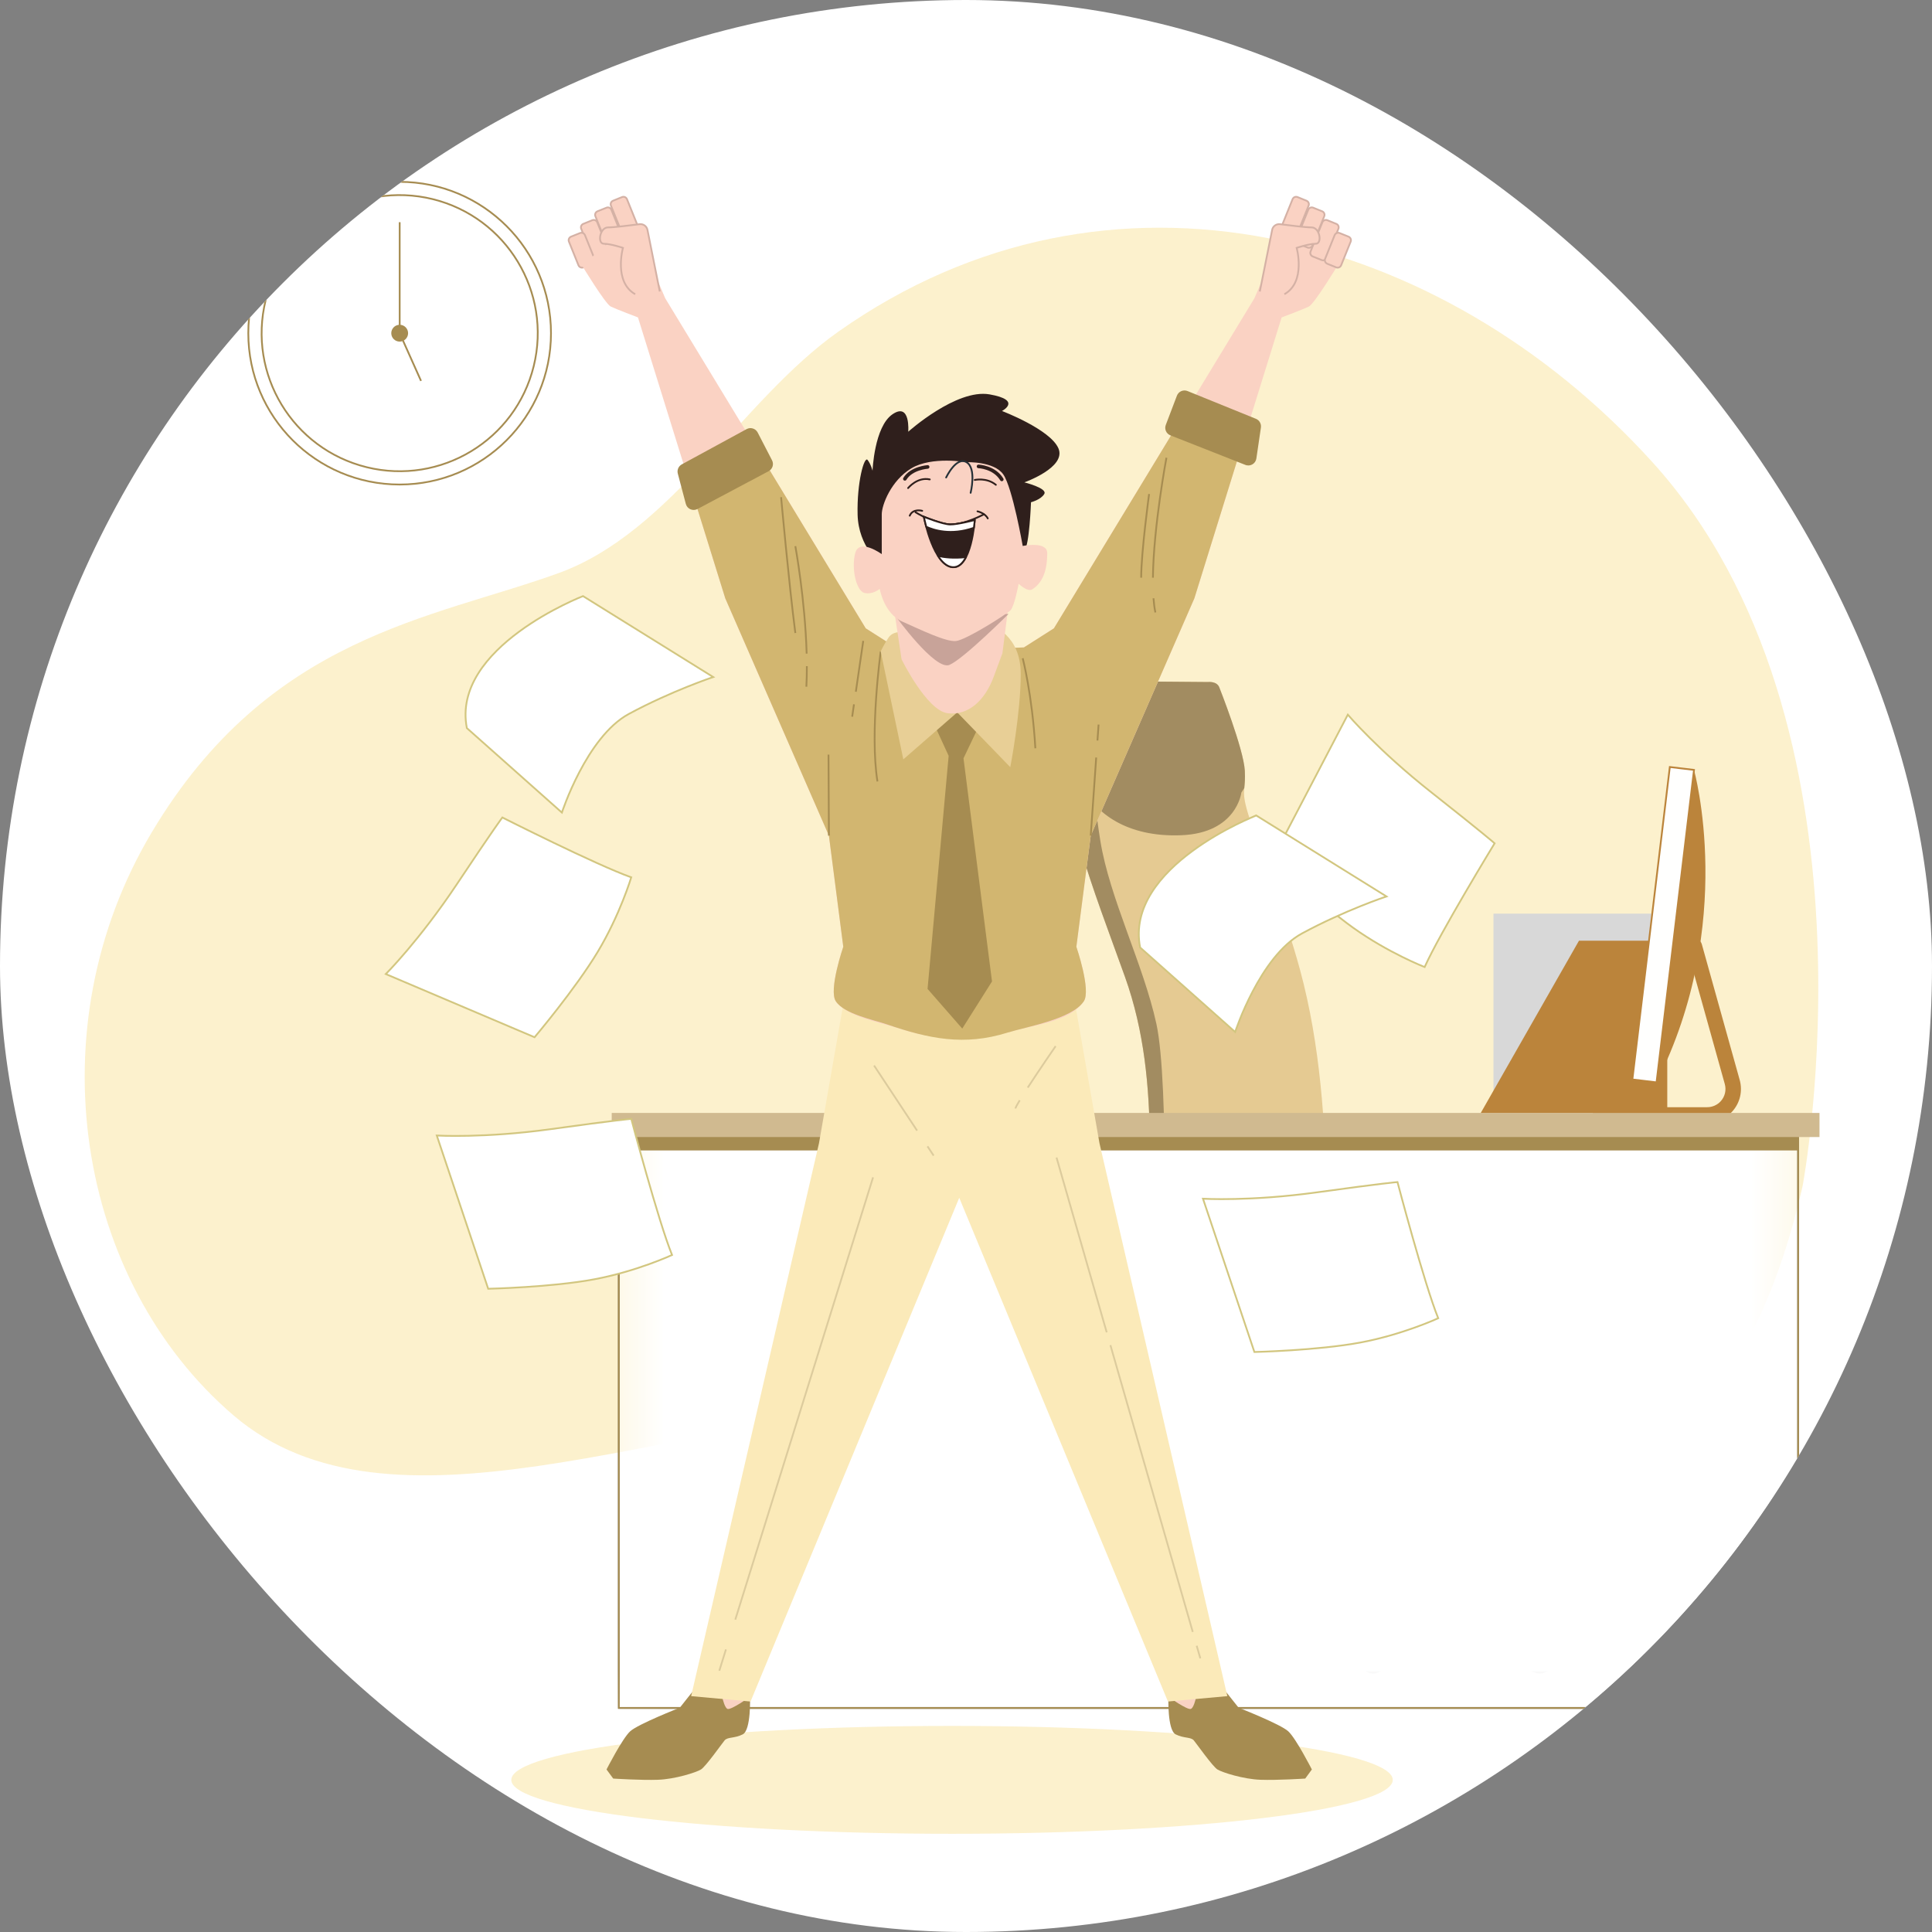 <svg width="48" height="48" viewBox="0 0 48 48" fill="none" xmlns="http://www.w3.org/2000/svg">
<rect x="0" y="0" width="48" height="48" fill="#808080" stroke="none"/>
<g clip-path="url(#clip0_1141_47608)">
<rect width="48" height="48" rx="24" fill="white"/>
<path opacity="0.44" d="M44.786 29.461C44.786 29.461 46.956 17.983 41.044 11.471C35.825 5.722 27.563 3.486 20.828 8.24C18.429 9.933 16.682 13.222 13.879 14.238C10.736 15.378 6.695 15.785 3.776 20.669C0.857 25.554 1.905 31.822 5.796 35.16C9.688 38.497 16.498 35.241 22.635 34.997C28.771 34.752 41.568 43.625 44.786 29.461Z" fill="#F7DF8E"/>
<path d="M26.547 16.916L30.01 16.944C30.01 16.944 30.239 16.916 30.296 17.087C30.296 17.087 30.897 18.604 30.926 19.148C30.954 19.692 30.811 19.606 31.041 20.321C31.269 21.037 31.928 22.725 32.3 24.099C32.8 25.945 32.93 27.905 32.962 29.81C32.967 30.116 33.15 32.747 32.674 32.747C32.279 32.747 28.636 33.23 28.592 32.528C28.416 29.728 28.922 26.993 27.95 24.27C27.572 23.213 27.139 22.096 26.819 20.99C26.497 19.879 26.442 18.734 26.233 17.602C26.089 16.83 26.547 16.916 26.547 16.916Z" fill="#E5CA92"/>
<path d="M26.209 17.259C26.243 16.86 26.548 16.916 26.548 16.916L30.011 16.945C30.011 16.945 30.24 16.916 30.297 17.088C30.297 17.088 30.898 18.605 30.927 19.148C30.938 19.359 30.923 19.475 30.914 19.579L30.841 19.692C30.841 19.692 30.726 20.694 29.353 20.751C27.979 20.808 27.207 20.179 26.921 19.578C26.634 18.977 26.52 18.004 26.291 17.431C26.267 17.374 26.239 17.316 26.209 17.259Z" fill="#A28C61"/>
<path d="M27.012 18.377C27.244 19.213 27.104 19.445 27.337 20.885C27.569 22.325 28.405 23.95 28.73 25.436C29.055 26.923 28.916 32.171 28.869 32.403C28.852 32.492 28.848 32.634 28.849 32.776C28.693 32.718 28.599 32.638 28.591 32.528C28.416 29.728 28.922 26.993 27.95 24.271C27.572 23.213 27.139 22.096 26.819 20.991C26.497 19.88 26.442 18.735 26.233 17.603C26.145 17.128 26.284 16.978 26.404 16.932L26.407 16.937C26.407 16.937 26.779 17.541 27.012 18.377Z" fill="#A28C61"/>
<path d="M33.7 39.51L33.723 39.491V36.259H33.258V34.215H34.977V36.259H34.513V39.547L38.623 40.856V41.182C38.623 41.387 38.457 41.553 38.251 41.553C38.046 41.553 37.88 41.387 37.88 41.182V41.136L34.443 40.736V41.228C34.443 41.408 34.297 41.554 34.117 41.554C33.938 41.554 33.792 41.408 33.792 41.228V40.719L30.216 41.136V41.182C30.216 41.387 30.049 41.553 29.844 41.553C29.639 41.553 29.473 41.387 29.473 41.182V40.856L33.7 39.51Z" fill="#263138" stroke="#263138" stroke-width="0.044" stroke-miterlimit="10" stroke-linecap="round" stroke-linejoin="round"/>
<path d="M28.506 34.591H39.3C39.398 34.591 39.477 34.511 39.477 34.413V32.399C39.477 32.3 39.398 32.221 39.3 32.221H28.506C28.408 32.221 28.328 32.3 28.328 32.399V34.413C28.328 34.511 28.408 34.591 28.506 34.591Z" fill="#263138" stroke="#263138" stroke-width="0.044" stroke-miterlimit="10" stroke-linecap="round" stroke-linejoin="round"/>
<path d="M41.211 22.7H37.105V27.442H41.211V22.7Z" fill="#D8D8D8"/>
<path d="M36.787 27.654H41.423V23.372H39.229L36.787 27.654Z" fill="#BB843B"/>
<path d="M42.415 27.892H39.763C39.657 27.892 39.571 27.807 39.571 27.7C39.571 27.595 39.657 27.508 39.763 27.508H42.415C42.543 27.508 42.665 27.454 42.751 27.36C42.856 27.244 42.894 27.084 42.852 26.933L41.911 23.561C41.883 23.459 41.942 23.353 42.045 23.325C42.146 23.296 42.253 23.356 42.281 23.458L43.222 26.83C43.3 27.109 43.23 27.404 43.035 27.618C42.876 27.792 42.65 27.892 42.415 27.892Z" fill="#BB843B"/>
<path d="M42.087 19.128L41.486 19.056L40.556 26.819L41.156 26.891L42.087 19.128Z" fill="#FFFFFE" stroke="#BB843B" stroke-width="0.044" stroke-miterlimit="10"/>
<path d="M42.087 19.128C42.087 19.128 43.153 22.934 41.156 26.891L42.087 19.128Z" fill="#BB843B"/>
<mask id="mask0_1141_47608" style="mask-type:luminance" maskUnits="userSpaceOnUse" x="15" y="27" width="30" height="16">
<path d="M44.672 27.875L15.372 27.875L15.372 42.433L44.672 42.433V27.875Z" fill="white"/>
</mask>
<g mask="url(#mask0_1141_47608)">
<path d="M15.374 42.434L44.674 42.434V27.875L15.374 27.875L15.374 42.434Z" fill="white" stroke="#263138" stroke-width="0.044" stroke-miterlimit="10" stroke-linecap="round" stroke-linejoin="round"/>
</g>
<path d="M15.374 42.434L44.674 42.434V27.875L15.374 27.875L15.374 42.434Z" stroke="#A68C51" stroke-width="0.044" stroke-miterlimit="10"/>
<path d="M15.393 28.582L44.663 28.582V28.204L15.393 28.204V28.582Z" fill="#A68C51"/>
<path d="M15.198 28.249L45.205 28.249V27.651L15.198 27.651V28.249Z" fill="#D0BA90"/>
<path d="M15.683 21.797C15.683 21.797 15.406 22.721 14.852 23.645C14.297 24.569 13.281 25.77 13.281 25.77L9.585 24.2C9.585 24.2 10.416 23.368 11.341 21.982C12.264 20.596 12.481 20.31 12.481 20.31C12.481 20.31 14.82 21.492 15.683 21.797Z" fill="white" stroke="#D2C67F" stroke-width="0.044" stroke-miterlimit="10" stroke-linecap="round"/>
<path d="M16.697 31.18C16.697 31.18 15.821 31.586 14.762 31.784C13.703 31.983 12.129 32.019 12.129 32.019L10.852 28.212C10.852 28.212 12.027 28.282 13.677 28.054C15.327 27.825 15.684 27.798 15.684 27.798C15.684 27.798 16.352 30.332 16.697 31.18Z" fill="white" stroke="#D2C67F" stroke-width="0.044" stroke-miterlimit="10" stroke-linecap="round"/>
<path d="M35.732 32.751C35.732 32.751 34.857 33.157 33.797 33.355C32.738 33.553 31.165 33.59 31.165 33.59L29.888 29.782C29.888 29.782 31.061 29.852 32.712 29.624C34.362 29.396 34.72 29.368 34.72 29.368C34.72 29.368 35.387 31.903 35.732 32.751Z" fill="white" stroke="#D2C67F" stroke-width="0.044" stroke-miterlimit="10" stroke-linecap="round"/>
<path d="M35.395 24.026C35.395 24.026 34.496 23.676 33.619 23.05C32.742 22.424 31.626 21.315 31.626 21.315L33.486 17.756C33.486 17.756 34.249 18.651 35.557 19.682C36.865 20.714 37.133 20.952 37.133 20.952C37.133 20.952 35.769 23.189 35.395 24.026Z" fill="white" stroke="#D2C67F" stroke-width="0.044" stroke-miterlimit="10" stroke-linecap="round"/>
<path d="M28.326 23.54L30.687 25.639C30.687 25.639 31.299 23.759 32.348 23.191C33.397 22.622 34.447 22.272 34.447 22.272L31.212 20.261C31.211 20.262 27.932 21.529 28.326 23.54Z" fill="white" stroke="#D2C67F" stroke-width="0.044" stroke-miterlimit="10" stroke-linecap="round"/>
<path d="M11.599 18.089L13.96 20.188C13.96 20.188 14.572 18.308 15.621 17.739C16.671 17.171 17.72 16.821 17.72 16.821L14.485 14.81C14.485 14.81 11.206 16.078 11.599 18.089Z" fill="white" stroke="#D2C67F" stroke-width="0.044" stroke-miterlimit="10" stroke-linecap="round"/>
<path d="M9.929 12.038C12.005 12.038 13.689 10.354 13.689 8.278C13.689 6.201 12.005 4.518 9.929 4.518C7.852 4.518 6.169 6.201 6.169 8.278C6.169 10.354 7.852 12.038 9.929 12.038Z" stroke="#A68C51" stroke-width="0.044" stroke-miterlimit="10"/>
<path d="M13.26 9.097C13.713 7.258 12.588 5.4 10.749 4.947C8.91 4.495 7.052 5.619 6.6 7.458C6.147 9.298 7.271 11.155 9.111 11.608C10.95 12.06 12.807 10.936 13.26 9.097Z" stroke="#A68C51" stroke-width="0.044" stroke-miterlimit="10"/>
<path d="M10.46 9.463L9.93 8.278V5.521" stroke="#A68C51" stroke-width="0.044" stroke-miterlimit="10"/>
<path d="M10.139 8.278C10.139 8.393 10.045 8.487 9.93 8.487C9.814 8.487 9.721 8.393 9.721 8.278C9.721 8.163 9.814 8.069 9.93 8.069C10.045 8.069 10.139 8.163 10.139 8.278Z" fill="#A68C51"/>
<path opacity="0.44" d="M23.653 45.56C29.7 45.56 34.603 44.961 34.603 44.221C34.603 43.48 29.7 42.88 23.653 42.88C17.605 42.88 12.703 43.48 12.703 44.221C12.703 44.961 17.605 45.56 23.653 45.56Z" fill="#F7DF8E"/>
<path d="M17.235 41.992L16.889 42.428C16.889 42.428 15.852 42.834 15.656 43.014C15.46 43.195 15.069 43.962 15.069 43.962L15.235 44.188C15.235 44.188 15.927 44.233 16.348 44.218C16.769 44.203 17.295 44.037 17.416 43.962C17.536 43.887 17.927 43.331 18.002 43.24C18.077 43.15 18.243 43.195 18.453 43.09C18.664 42.985 18.634 42.158 18.634 42.158L17.235 41.992Z" fill="#A68C51"/>
<path d="M17.927 42.082C17.927 42.082 17.932 42.109 17.94 42.149C17.963 42.251 18.012 42.436 18.077 42.458C18.167 42.488 18.633 42.157 18.633 42.157" fill="#FAD2C3"/>
<path d="M30.427 41.992L30.773 42.428C30.773 42.428 31.811 42.834 32.007 43.014C32.202 43.195 32.593 43.962 32.593 43.962L32.428 44.188C32.428 44.188 31.736 44.233 31.315 44.218C30.894 44.203 30.367 44.037 30.247 43.962C30.127 43.887 29.735 43.331 29.66 43.24C29.585 43.15 29.42 43.195 29.209 43.09C28.999 42.985 29.029 42.158 29.029 42.158L30.427 41.992Z" fill="#A68C51"/>
<path d="M29.735 42.082C29.735 42.082 29.73 42.109 29.722 42.149C29.699 42.251 29.65 42.436 29.585 42.458C29.494 42.488 29.028 42.157 29.028 42.157" fill="#FAD2C3"/>
<path d="M30.493 42.14L27.317 28.406L26.691 24.828L23.832 24.866L20.973 24.828L20.347 28.406L17.171 42.14L18.647 42.274L23.832 29.759L29.017 42.274L30.493 42.14Z" fill="#FBEAB9"/>
<path d="M23.043 28.48L23.196 28.711" stroke="#DCCB9D" stroke-width="0.044" stroke-miterlimit="10"/>
<path d="M18.036 40.979L17.871 41.509" stroke="#DCCB9D" stroke-width="0.044" stroke-miterlimit="10"/>
<path d="M21.691 29.251L18.268 40.239" stroke="#DCCB9D" stroke-width="0.044" stroke-miterlimit="10"/>
<path d="M29.731 40.888L29.822 41.201" stroke="#DCCB9D" stroke-width="0.044" stroke-miterlimit="10"/>
<path d="M27.588 33.42L29.634 40.545" stroke="#DCCB9D" stroke-width="0.044" stroke-miterlimit="10"/>
<path d="M26.249 28.758L27.496 33.102" stroke="#DCCB9D" stroke-width="0.044" stroke-miterlimit="10"/>
<path d="M21.716 26.473L22.785 28.09" stroke="#DCCB9D" stroke-width="0.044" stroke-miterlimit="10"/>
<path d="M25.335 27.336C25.269 27.444 25.229 27.52 25.229 27.541" stroke="#DCCB9D" stroke-width="0.044" stroke-miterlimit="10"/>
<path d="M26.227 25.991C26.227 25.991 25.828 26.569 25.534 27.021" stroke="#DCCB9D" stroke-width="0.044" stroke-miterlimit="10"/>
<path d="M15.818 5.796L15.594 5.887C15.546 5.906 15.491 5.883 15.472 5.835L15.179 5.109C15.159 5.061 15.183 5.007 15.231 4.987L15.455 4.896C15.503 4.877 15.557 4.9 15.577 4.948L15.87 5.674C15.889 5.722 15.866 5.776 15.818 5.796Z" fill="#FAD2C3" stroke="#D4B1A5" stroke-width="0.044" stroke-miterlimit="10"/>
<path d="M15.431 6.059L15.207 6.15C15.159 6.169 15.104 6.146 15.085 6.098L14.792 5.372C14.773 5.324 14.796 5.27 14.844 5.25L15.068 5.16C15.116 5.14 15.171 5.164 15.19 5.212L15.483 5.937C15.502 5.985 15.479 6.04 15.431 6.059Z" fill="#FAD2C3" stroke="#D4B1A5" stroke-width="0.044" stroke-miterlimit="10"/>
<path d="M15.079 6.371L14.855 6.461C14.807 6.481 14.752 6.457 14.732 6.409L14.44 5.684C14.42 5.636 14.444 5.581 14.492 5.562L14.716 5.471C14.764 5.452 14.818 5.475 14.838 5.523L15.131 6.248C15.15 6.296 15.127 6.351 15.079 6.371Z" fill="#FAD2C3" stroke="#D4B1A5" stroke-width="0.044" stroke-miterlimit="10"/>
<path d="M14.718 6.552L14.494 6.643C14.446 6.662 14.392 6.639 14.372 6.591L14.135 6.003C14.115 5.955 14.139 5.9 14.187 5.88L14.411 5.79C14.459 5.77 14.514 5.794 14.533 5.842L14.77 6.43C14.79 6.478 14.766 6.532 14.718 6.552Z" fill="#FAD2C3" stroke="#D4B1A5" stroke-width="0.044" stroke-miterlimit="10"/>
<path d="M31.978 5.514L31.165 7.412L26.184 15.611L25.439 16.085L23.847 16.145L22.254 16.085L21.509 15.611L16.528 7.412L15.715 5.514L14.461 6.598C14.461 6.598 15.037 7.547 15.172 7.615C15.308 7.682 15.85 7.886 15.85 7.886L18.019 14.865L20.594 20.761L20.951 23.522C20.951 23.522 20.581 24.6 20.766 24.877C21.019 25.256 21.931 25.418 22.331 25.549C23.281 25.86 24.198 25.883 25.157 25.615C25.691 25.466 26.592 25.379 26.926 24.877C27.111 24.6 26.741 23.522 26.741 23.522L27.099 20.761L29.674 14.865L31.842 7.886C31.842 7.886 32.385 7.683 32.52 7.615C32.656 7.547 33.232 6.598 33.232 6.598L31.978 5.514Z" fill="#FAD2C3"/>
<path d="M31.873 5.796L32.097 5.887C32.145 5.906 32.2 5.883 32.219 5.835L32.512 5.109C32.532 5.061 32.508 5.007 32.46 4.987L32.236 4.896C32.188 4.877 32.134 4.9 32.114 4.948L31.821 5.674C31.802 5.722 31.825 5.776 31.873 5.796Z" fill="#FAD2C3" stroke="#D4B1A5" stroke-width="0.044" stroke-miterlimit="10"/>
<path d="M32.262 6.059L32.486 6.15C32.534 6.169 32.589 6.146 32.608 6.098L32.901 5.372C32.92 5.324 32.897 5.27 32.849 5.25L32.625 5.16C32.577 5.14 32.522 5.164 32.503 5.212L32.21 5.937C32.191 5.985 32.214 6.04 32.262 6.059Z" fill="#FAD2C3" stroke="#D4B1A5" stroke-width="0.044" stroke-miterlimit="10"/>
<path d="M32.613 6.371L32.837 6.461C32.885 6.481 32.94 6.457 32.96 6.409L33.252 5.684C33.272 5.636 33.248 5.581 33.2 5.562L32.977 5.471C32.928 5.452 32.874 5.475 32.854 5.523L32.561 6.248C32.542 6.296 32.565 6.351 32.613 6.371Z" fill="#FAD2C3" stroke="#D4B1A5" stroke-width="0.044" stroke-miterlimit="10"/>
<path d="M32.974 6.552L33.198 6.643C33.246 6.662 33.3 6.639 33.32 6.591L33.557 6.003C33.577 5.955 33.553 5.9 33.505 5.88L33.281 5.79C33.233 5.77 33.179 5.794 33.159 5.842L32.922 6.43C32.903 6.478 32.926 6.532 32.974 6.552Z" fill="#FAD2C3" stroke="#D4B1A5" stroke-width="0.044" stroke-miterlimit="10"/>
<path d="M29.674 14.865L30.948 10.765L29.489 10.169L26.184 15.611L25.439 16.085L23.846 16.145L22.254 16.085L21.509 15.611L18.664 10.928L17.066 11.8L18.019 14.865L20.594 20.761L20.951 23.522C20.951 23.522 20.581 24.6 20.766 24.877C20.978 25.195 21.701 25.336 22.035 25.45C23.082 25.809 23.954 25.991 25.029 25.656C25.505 25.507 26.63 25.323 26.927 24.877C27.112 24.6 26.742 23.522 26.742 23.522L27.099 20.761L29.674 14.865Z" fill="#D2B670"/>
<path d="M21.217 17.499L21.172 17.806" stroke="#A68C51" stroke-width="0.044" stroke-miterlimit="10"/>
<path d="M21.447 15.923L21.263 17.186" stroke="#A68C51" stroke-width="0.044" stroke-miterlimit="10"/>
<path d="M27.266 18.398L27.294 18.002" stroke="#A68C51" stroke-width="0.044" stroke-miterlimit="10"/>
<path d="M27.099 20.761L27.235 18.82" stroke="#A68C51" stroke-width="0.044" stroke-miterlimit="10"/>
<path d="M20.594 20.761L20.584 18.748" stroke="#A68C51" stroke-width="0.044" stroke-miterlimit="10"/>
<path d="M21.881 16.186C21.881 16.186 21.604 18.199 21.8 19.415" stroke="#A68C51" stroke-width="0.044" stroke-miterlimit="10"/>
<path d="M25.409 16.354C25.409 16.354 25.645 17.256 25.723 18.591" stroke="#A68C51" stroke-width="0.044" stroke-miterlimit="10"/>
<path d="M28.658 14.864C28.668 14.993 28.683 15.111 28.705 15.216" stroke="#A68C51" stroke-width="0.044" stroke-miterlimit="10"/>
<path d="M28.98 11.372C28.98 11.372 28.658 13.081 28.644 14.353" stroke="#A68C51" stroke-width="0.044" stroke-miterlimit="10"/>
<path d="M28.549 12.274C28.549 12.274 28.352 13.725 28.352 14.353" stroke="#A68C51" stroke-width="0.044" stroke-miterlimit="10"/>
<path d="M19.406 12.352C19.406 12.352 19.602 14.51 19.76 15.727" stroke="#A68C51" stroke-width="0.044" stroke-miterlimit="10"/>
<path d="M20.046 16.551C20.046 16.723 20.043 16.894 20.034 17.061" stroke="#A68C51" stroke-width="0.044" stroke-miterlimit="10"/>
<path d="M19.76 13.569C19.76 13.569 20.003 14.892 20.041 16.239" stroke="#A68C51" stroke-width="0.044" stroke-miterlimit="10"/>
<path d="M18.549 10.661L16.939 11.537C16.857 11.582 16.816 11.677 16.84 11.767L17.039 12.519C17.072 12.645 17.214 12.707 17.329 12.646L19.096 11.707C19.194 11.655 19.232 11.534 19.181 11.436L18.825 10.747C18.773 10.645 18.648 10.607 18.549 10.661Z" fill="#A68C51"/>
<path d="M29.505 9.716L31.203 10.405C31.289 10.44 31.34 10.529 31.327 10.622L31.214 11.392C31.195 11.521 31.061 11.598 30.94 11.55L29.078 10.816C28.975 10.776 28.924 10.66 28.964 10.556L29.24 9.831C29.28 9.725 29.4 9.673 29.505 9.716Z" fill="#A68C51"/>
<path d="M16.392 7.242L16.086 5.711C16.068 5.62 15.982 5.558 15.889 5.57C15.658 5.6 15.248 5.65 15.105 5.65C14.902 5.65 14.834 6.056 15.003 6.056C15.172 6.056 15.477 6.158 15.477 6.158C15.477 6.158 15.24 7.005 15.782 7.31" fill="#FAD2C3"/>
<path d="M16.392 7.242L16.086 5.711C16.068 5.62 15.982 5.558 15.889 5.57C15.658 5.6 15.248 5.65 15.105 5.65C14.902 5.65 14.834 6.056 15.003 6.056C15.172 6.056 15.477 6.158 15.477 6.158C15.477 6.158 15.24 7.005 15.782 7.31" stroke="#D4B1A5" stroke-width="0.044" stroke-miterlimit="10"/>
<path d="M31.3 7.242L31.606 5.711C31.624 5.62 31.71 5.558 31.803 5.57C32.035 5.6 32.445 5.65 32.587 5.65C32.791 5.65 32.858 6.056 32.689 6.056C32.52 6.056 32.215 6.158 32.215 6.158C32.215 6.158 32.452 7.005 31.91 7.31" fill="#FAD2C3"/>
<path d="M31.3 7.242L31.606 5.711C31.624 5.62 31.71 5.558 31.803 5.57C32.035 5.6 32.445 5.65 32.587 5.65C32.791 5.65 32.858 6.056 32.689 6.056C32.52 6.056 32.215 6.158 32.215 6.158C32.215 6.158 32.452 7.005 31.91 7.31" stroke="#D4B1A5" stroke-width="0.044" stroke-miterlimit="10"/>
<path d="M23.045 17.639L23.569 18.778L23.045 24.569L23.907 25.555L24.646 24.384L23.938 18.84L24.585 17.484L23.815 16.899L23.045 17.639Z" fill="#A68C51"/>
<path d="M22.508 15.711C22.508 15.711 22.205 15.646 22.076 15.84C21.946 16.035 21.881 16.186 21.881 16.186L22.443 18.866L23.782 17.699L25.1 19.06C25.1 19.06 25.36 17.721 25.36 16.748C25.36 15.776 24.668 15.538 24.495 15.473C24.323 15.408 22.508 15.711 22.508 15.711Z" fill="#E8CF96"/>
<path d="M22.204 15.084L22.399 16.38C22.399 16.38 23.025 17.655 23.544 17.72C24.063 17.785 24.473 17.396 24.689 16.812C24.905 16.229 24.905 16.229 24.905 16.229L25.056 15.04L22.204 15.084Z" fill="#FAD2C3"/>
<path d="M25.056 15.254C25.056 15.254 23.943 16.367 23.589 16.519C23.235 16.671 22.248 15.304 22.248 15.304L25.056 15.254Z" fill="#C8A399"/>
<path d="M21.885 14.024C21.885 14.024 21.328 13.591 21.307 12.787C21.287 11.983 21.472 11.324 21.555 11.427C21.637 11.53 21.678 11.695 21.678 11.695C21.678 11.695 21.72 10.602 22.173 10.293C22.626 9.984 22.565 10.726 22.565 10.726C22.565 10.726 23.76 9.654 24.585 9.798C25.409 9.943 24.894 10.211 24.894 10.211C24.894 10.211 26.089 10.664 26.296 11.138C26.502 11.613 25.45 11.984 25.45 11.984C25.45 11.984 26.028 12.128 25.945 12.272C25.862 12.416 25.615 12.478 25.615 12.478C25.615 12.478 25.574 13.571 25.45 13.674C25.327 13.777 25.265 13.942 25.1 13.612C24.935 13.282 24.667 12.499 24.07 12.396C23.472 12.293 22.421 12.252 22.276 12.623C22.132 12.994 22.379 13.88 22.193 14.066C22.008 14.251 21.885 14.024 21.885 14.024Z" fill="#2F1F1C"/>
<path d="M24.013 11.483C24.013 11.483 23.151 11.33 22.643 11.635C22.136 11.94 21.907 12.549 21.907 12.777C21.907 13.005 21.907 13.767 21.907 13.767C21.907 13.767 21.349 13.361 21.248 13.741C21.146 14.122 21.273 14.681 21.476 14.731C21.679 14.782 21.857 14.63 21.857 14.63C21.857 14.63 21.958 15.239 22.415 15.442C22.872 15.645 23.497 15.951 23.75 15.926C24.004 15.9 25.003 15.264 25.105 15.163C25.206 15.061 25.308 14.503 25.308 14.503C25.308 14.503 25.529 14.716 25.644 14.643C25.967 14.441 26.018 14.046 26.018 13.742C26.018 13.437 25.409 13.564 25.409 13.564C25.409 13.564 25.156 12.118 24.927 11.788C24.698 11.457 24.013 11.483 24.013 11.483Z" fill="#FAD2C3"/>
<path d="M23.506 11.863C23.506 11.863 23.76 11.33 24.013 11.483C24.267 11.635 24.115 12.244 24.115 12.244" stroke="#263138" stroke-width="0.044" stroke-miterlimit="10" stroke-linecap="round"/>
<path d="M22.745 12.726C22.745 12.726 23.227 13.031 23.608 13.031C23.988 13.031 24.445 12.777 24.445 12.777" stroke="#2F1F1C" stroke-width="0.044" stroke-miterlimit="10" stroke-linecap="round" stroke-linejoin="round"/>
<path d="M22.912 12.691C22.912 12.691 22.683 12.624 22.602 12.812" stroke="#2F1F1C" stroke-width="0.044" stroke-miterlimit="10" stroke-linecap="round" stroke-linejoin="round"/>
<path d="M24.285 12.704C24.285 12.704 24.474 12.745 24.541 12.88" stroke="#2F1F1C" stroke-width="0.044" stroke-miterlimit="10" stroke-linecap="round" stroke-linejoin="round"/>
<path d="M22.965 12.893C22.965 12.893 23.194 14.05 23.666 14.091C24.137 14.131 24.217 12.92 24.217 12.92C24.217 12.92 23.791 13.034 23.607 13.031C23.423 13.028 22.952 12.839 22.952 12.839L22.965 12.893Z" fill="#2F1F1C" stroke="#2F1F1C" stroke-width="0.044" stroke-miterlimit="10"/>
<path d="M22.952 12.839L22.965 12.893C22.965 12.893 22.981 12.971 23.012 13.087C23.188 13.169 23.625 13.315 24.196 13.113C24.212 12.998 24.217 12.92 24.217 12.92C24.217 12.92 23.791 13.033 23.607 13.03C23.423 13.028 22.952 12.839 22.952 12.839Z" fill="white" stroke="#2F1F1C" stroke-width="0.044" stroke-miterlimit="10" stroke-linecap="round" stroke-linejoin="round"/>
<path d="M23.999 13.841C23.686 13.877 23.451 13.845 23.305 13.811C23.403 13.964 23.523 14.079 23.665 14.091C23.811 14.103 23.919 13.996 23.999 13.841Z" fill="white" stroke="#2F1F1C" stroke-width="0.044" stroke-miterlimit="10" stroke-linecap="round" stroke-linejoin="round"/>
<path d="M22.561 12.126C22.561 12.126 22.79 11.843 23.1 11.911" stroke="#2F1F1C" stroke-width="0.044" stroke-miterlimit="10" stroke-linecap="round" stroke-linejoin="round"/>
<path d="M24.217 11.924C24.217 11.924 24.513 11.857 24.742 12.045" stroke="#2F1F1C" stroke-width="0.044" stroke-miterlimit="10" stroke-linecap="round" stroke-linejoin="round"/>
<path d="M23.047 11.601C23.047 11.601 22.643 11.628 22.481 11.897" stroke="#2F1F1C" stroke-width="0.089" stroke-miterlimit="10" stroke-linecap="round" stroke-linejoin="round"/>
<path d="M24.311 11.588C24.311 11.588 24.701 11.601 24.889 11.911" stroke="#2F1F1C" stroke-width="0.089" stroke-miterlimit="10" stroke-linecap="round" stroke-linejoin="round"/>
</g>
<defs>
<clipPath id="clip0_1141_47608">
<rect width="48" height="48" rx="24" fill="white"/>
</clipPath>
</defs>
</svg>
